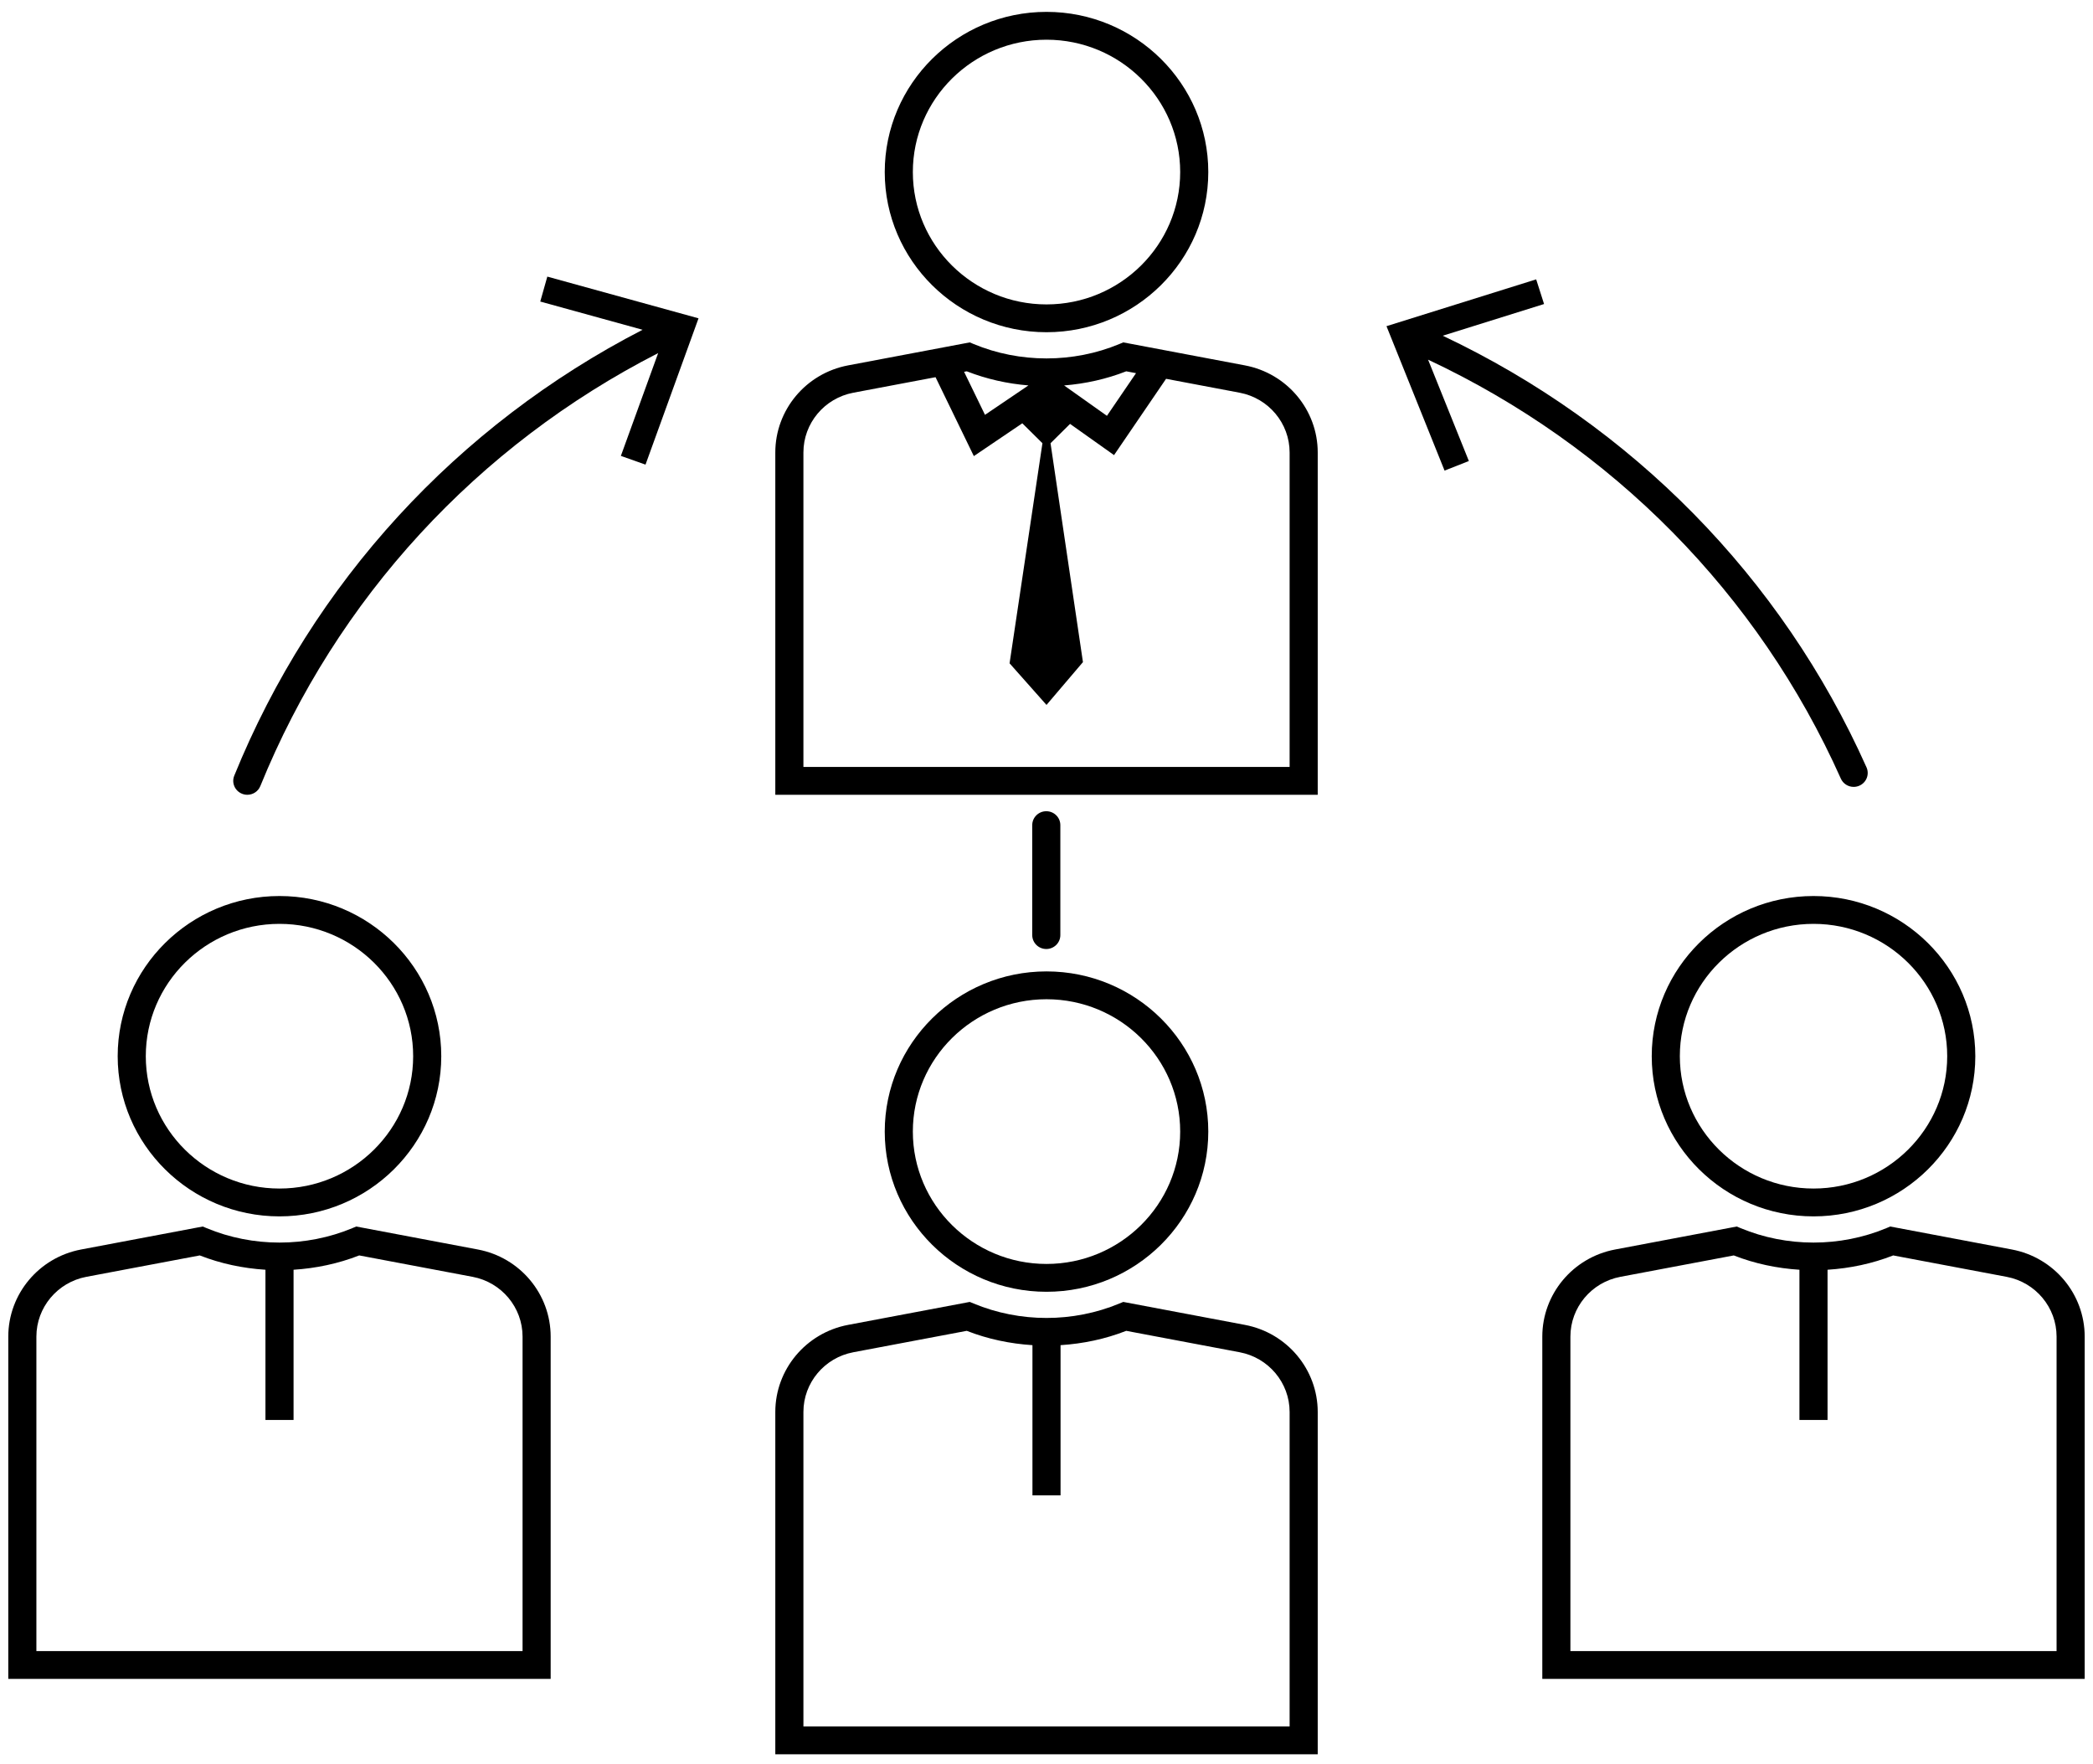 <svg width="70" height="59" viewBox="0 0 70 59" fill="none" xmlns="http://www.w3.org/2000/svg">
<path d="M35 11.111C37.984 11.111 40.411 8.708 40.411 5.754C40.411 2.801 37.984 0.397 35 0.397C32.017 0.397 29.59 2.801 29.59 5.754C29.59 8.708 32.017 11.111 35 11.111ZM35 1.328C37.465 1.328 39.471 3.314 39.471 5.754C39.471 8.195 37.465 10.181 35 10.181C32.536 10.181 30.53 8.195 30.53 5.754C30.53 3.314 32.536 1.328 35 1.328Z" fill="black"/>
<path d="M41.636 12.22L37.567 11.451L37.436 11.506C35.891 12.148 34.11 12.148 32.564 11.506L32.434 11.451L28.364 12.22C26.953 12.486 25.93 13.711 25.93 15.133V26.581H44.071V15.133C44.071 13.711 43.047 12.486 41.636 12.22ZM37.667 12.418L37.994 12.48L37.021 13.907L35.589 12.891C36.299 12.834 37.002 12.679 37.667 12.418ZM34.396 12.89L32.943 13.874L32.244 12.435L32.333 12.418C32.994 12.677 33.691 12.833 34.396 12.89ZM43.131 25.65H26.87V15.133C26.87 14.157 27.572 13.317 28.54 13.134L31.289 12.615L32.57 15.254L34.191 14.157L34.864 14.823L33.765 22.184L35 23.576L36.219 22.144L35.135 14.824L35.788 14.177L37.259 15.221L38.999 12.669L41.46 13.134C42.428 13.317 43.131 14.157 43.131 15.133V25.65Z" fill="black"/>
<path d="M55.242 35.324C55.242 38.278 57.669 40.681 60.653 40.681C63.637 40.681 66.064 38.278 66.064 35.324C66.064 32.37 63.637 29.967 60.653 29.967C57.669 29.967 55.242 32.37 55.242 35.324ZM65.124 35.324C65.124 37.764 63.118 39.75 60.653 39.75C58.188 39.75 56.182 37.764 56.182 35.324C56.182 32.883 58.188 30.898 60.653 30.898C63.118 30.898 65.124 32.883 65.124 35.324Z" fill="black"/>
<path d="M67.288 41.789L63.218 41.02L63.088 41.075C61.543 41.718 59.763 41.718 58.216 41.075L58.086 41.02L54.016 41.789C52.606 42.055 51.582 43.28 51.582 44.702V56.15H69.722V44.702C69.722 43.28 68.698 42.055 67.288 41.789ZM68.782 55.219H52.522V44.702C52.522 43.727 53.224 42.886 54.192 42.703L57.986 41.987C58.689 42.263 59.432 42.418 60.182 42.466V47.49H61.122V42.466C61.872 42.418 62.615 42.263 63.318 41.987L67.112 42.703C68.08 42.886 68.782 43.727 68.782 44.702V55.219Z" fill="black"/>
<path d="M29.59 37.845C29.59 40.799 32.017 43.203 35 43.203C37.984 43.203 40.411 40.799 40.411 37.845C40.411 34.891 37.984 32.488 35 32.488C32.017 32.488 29.59 34.891 29.59 37.845ZM35 33.419C37.465 33.419 39.471 35.404 39.471 37.845C39.471 40.286 37.465 42.272 35 42.272C32.536 42.272 30.53 40.286 30.53 37.845C30.53 35.404 32.536 33.419 35 33.419Z" fill="black"/>
<path d="M41.636 44.31L37.567 43.542L37.436 43.596C35.889 44.239 34.111 44.239 32.564 43.596L32.434 43.542L28.364 44.31C26.953 44.577 25.93 45.802 25.93 47.223V58.672H44.071V47.223C44.071 45.802 43.047 44.577 41.636 44.31ZM43.131 57.741H26.87V47.223C26.87 46.248 27.572 45.407 28.54 45.225L32.333 44.509C33.037 44.785 33.78 44.94 34.53 44.988V50.012H35.47V44.988C36.22 44.94 36.964 44.785 37.667 44.509L41.46 45.225C42.428 45.407 43.131 46.248 43.131 47.223V57.741Z" fill="black"/>
<path d="M9.347 40.681C12.33 40.681 14.758 38.278 14.758 35.324C14.758 32.37 12.33 29.967 9.347 29.967C6.363 29.967 3.936 32.37 3.936 35.324C3.936 38.278 6.363 40.681 9.347 40.681ZM9.347 30.898C11.812 30.898 13.818 32.883 13.818 35.324C13.818 37.764 11.812 39.75 9.347 39.75C6.881 39.75 4.876 37.764 4.876 35.324C4.876 32.883 6.881 30.898 9.347 30.898Z" fill="black"/>
<path d="M15.984 41.789L11.914 41.02L11.783 41.075C10.237 41.718 8.457 41.718 6.912 41.075L6.781 41.02L2.711 41.789C1.301 42.055 0.277 43.28 0.277 44.702V56.15H18.417V44.702C18.417 43.28 17.394 42.055 15.984 41.789ZM17.477 55.219H1.217V44.702C1.217 43.727 1.92 42.886 2.887 42.703L6.681 41.987C7.384 42.263 8.128 42.418 8.878 42.466V47.49H9.818V42.466C10.567 42.418 11.31 42.263 12.014 41.987L15.807 42.703C16.775 42.886 17.477 43.727 17.477 44.702V55.219Z" fill="black"/>
<path d="M18.069 10.085L21.491 11.029C15.287 14.227 10.455 19.489 7.835 25.942C7.738 26.181 7.855 26.451 8.096 26.547C8.154 26.57 8.213 26.581 8.271 26.581C8.458 26.581 8.634 26.471 8.707 26.289C11.256 20.013 15.966 14.901 22.012 11.809L20.765 15.247L21.589 15.539L23.362 10.646L18.305 9.251L18.069 10.085Z" fill="black"/>
<path d="M61.566 26.039C61.643 26.213 61.815 26.317 61.995 26.317C62.059 26.317 62.124 26.304 62.185 26.277C62.423 26.173 62.53 25.898 62.425 25.663C59.588 19.311 54.573 14.218 48.252 11.228L51.641 10.168L51.377 9.343L46.371 10.909L48.313 15.739L49.126 15.419L47.762 12.029C53.921 14.918 58.807 19.863 61.566 26.039Z" fill="black"/>
<path d="M35.463 31.273V27.596C35.463 27.339 35.253 27.131 34.993 27.131C34.734 27.131 34.523 27.339 34.523 27.596V31.273C34.523 31.531 34.734 31.739 34.993 31.739C35.253 31.739 35.463 31.531 35.463 31.273Z" fill="black"/>
</svg>
